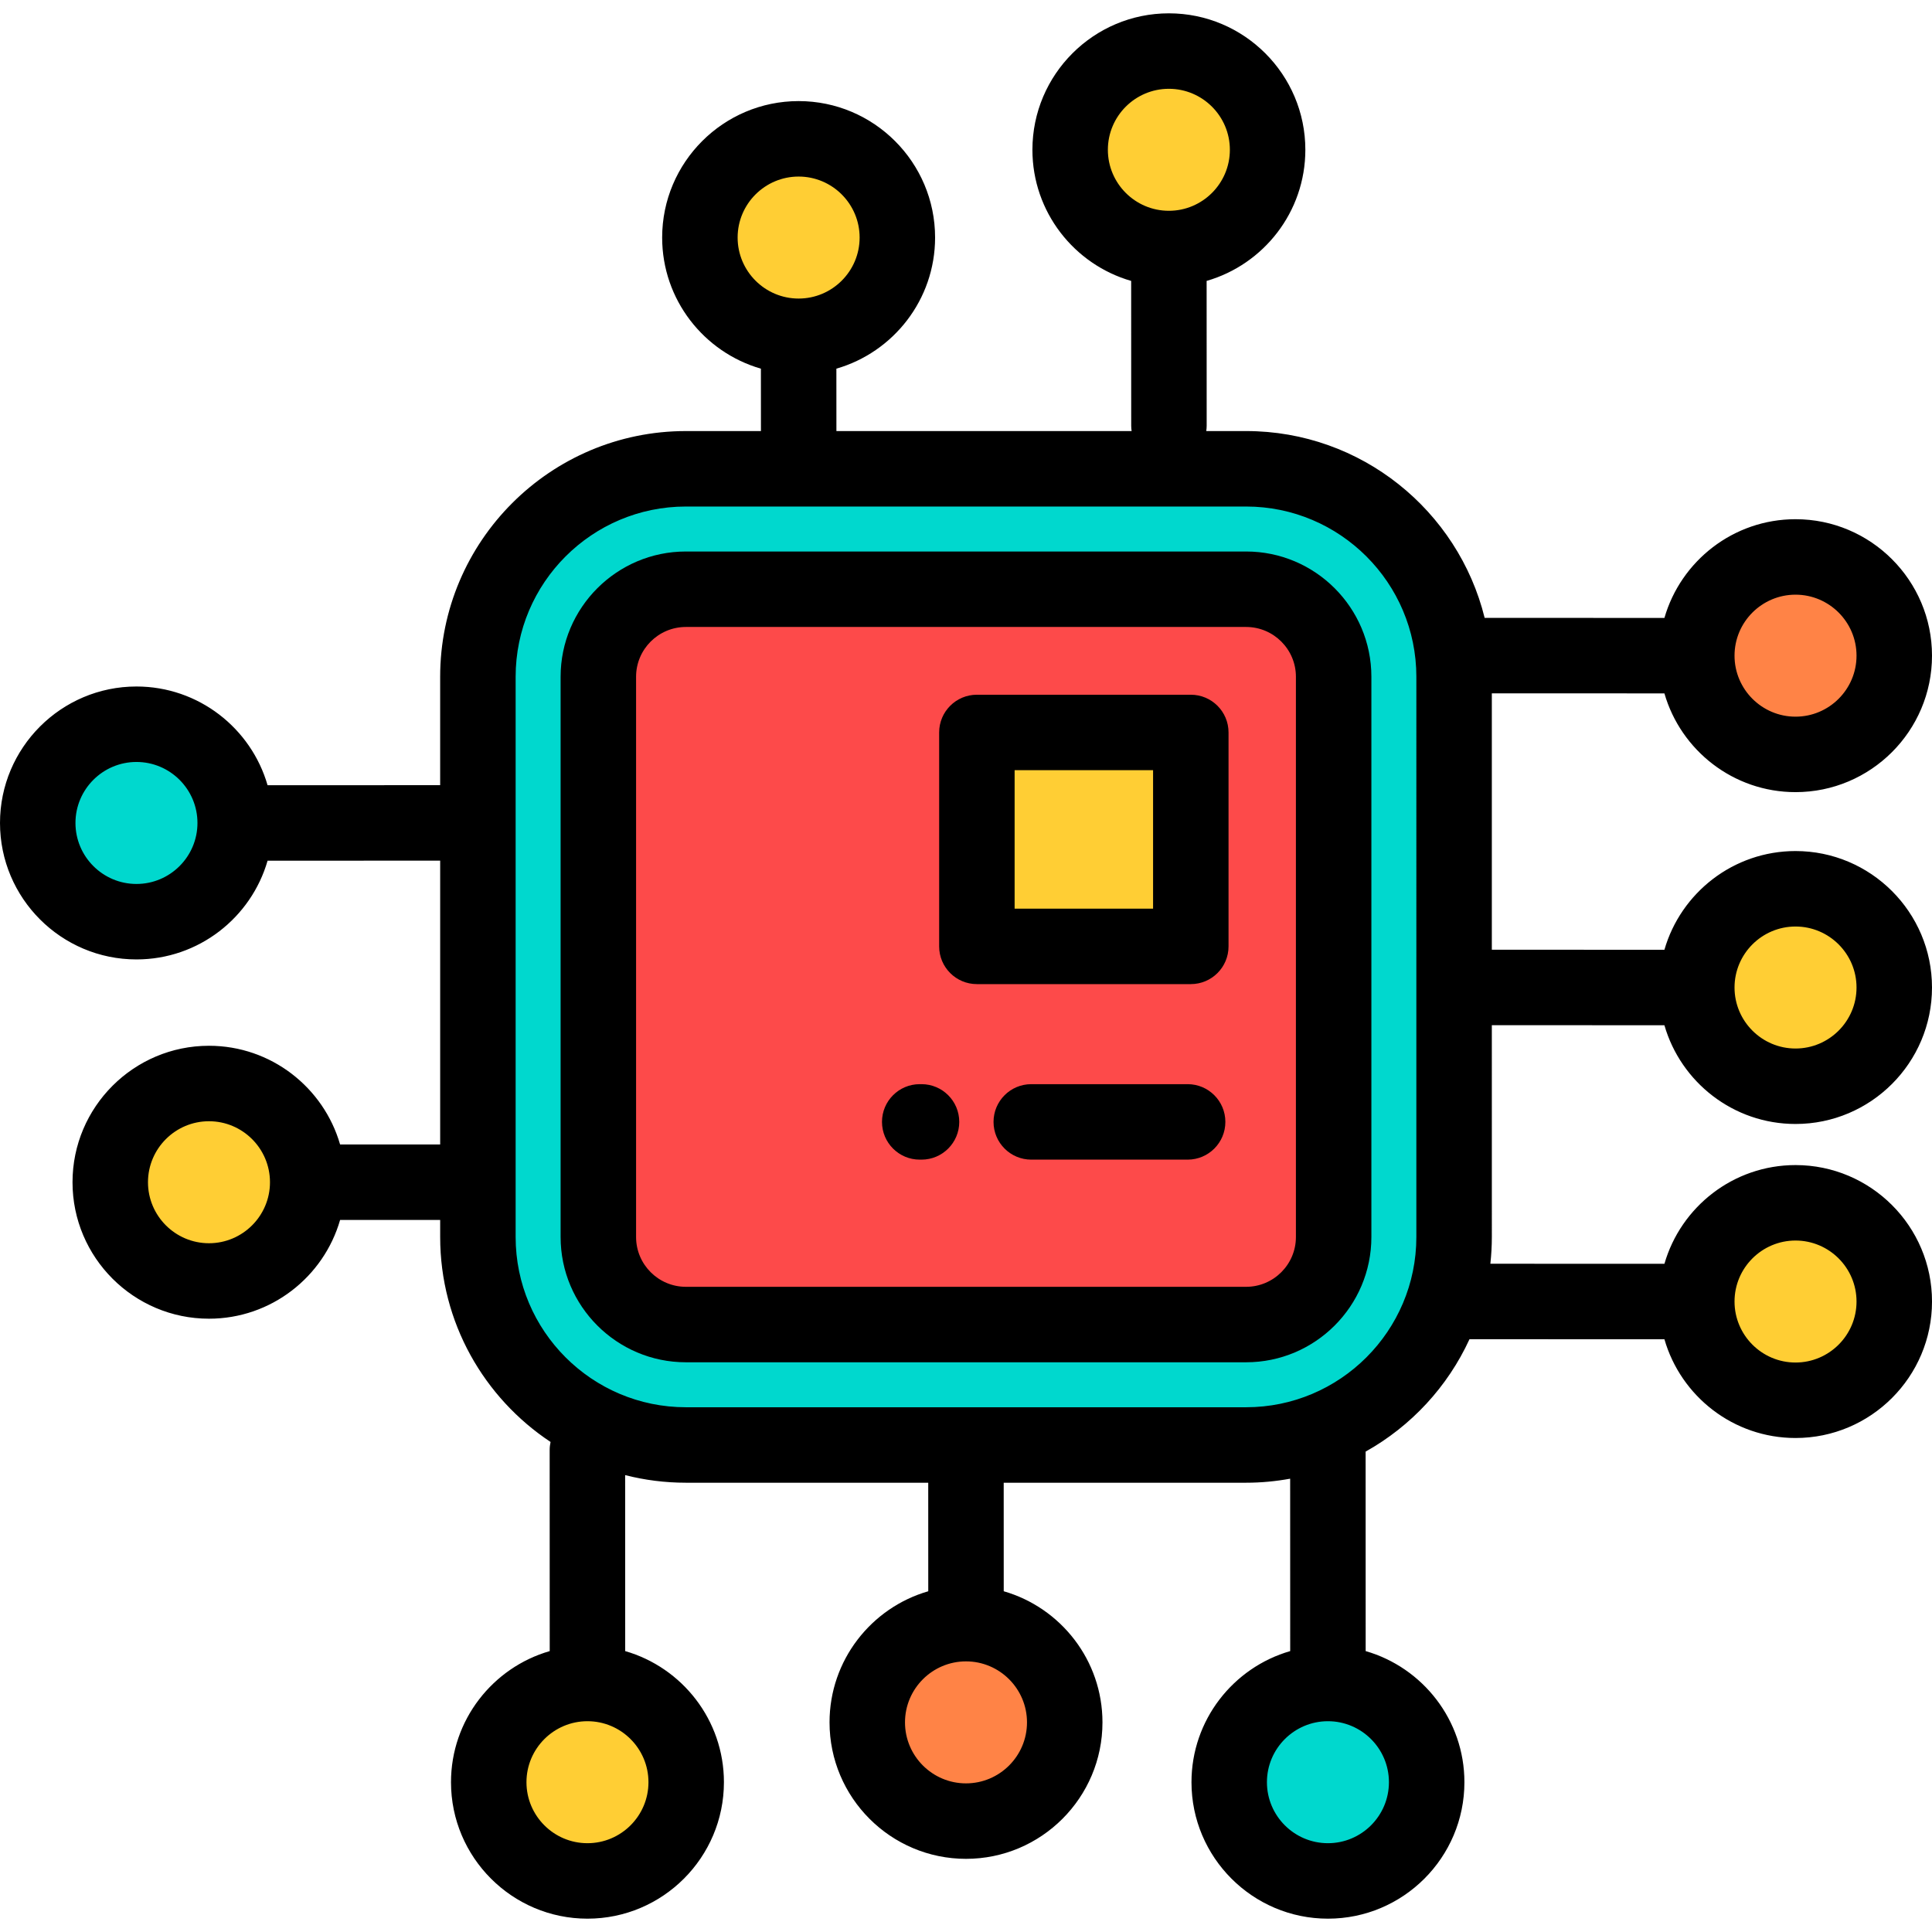 <?xml version="1.0" encoding="iso-8859-1"?>
<!-- Generator: Adobe Illustrator 19.0.0, SVG Export Plug-In . SVG Version: 6.00 Build 0)  -->
<svg version="1.1" id="Capa_1" xmlns="http://www.w3.org/2000/svg" xmlns:xlink="http://www.w3.org/1999/xlink" x="0px" y="0px"
	 viewBox="0 0 512.004 512.004" style="enable-background:new 0 0 512.004 512.004;" xml:space="preserve">
<g>
	<path style="fill:#00D8CE;" d="M181.767,124.237h148.468c30.315,0,55.117,24.802,55.117,55.116v148.469
		c0,30.314-24.802,55.117-55.117,55.117H181.767c-30.314,0-55.117-24.803-55.117-55.117V179.353
		C126.65,149.039,151.452,124.237,181.767,124.237L181.767,124.237z M181.767,156.155c-12.76,0-23.199,10.439-23.199,23.198v148.469
		c0,12.759,10.439,23.199,23.199,23.199h148.468c12.759,0,23.199-10.44,23.199-23.199V179.353c0-12.759-10.439-23.198-23.199-23.198
		H181.767z"/>
	<path style="fill:#FD4A4A;" d="M181.767,156.155h148.468c12.759,0,23.199,10.439,23.199,23.198v148.469
		c0,12.759-10.439,23.199-23.199,23.199H181.767c-12.76,0-23.199-10.44-23.199-23.199V179.353
		C158.568,166.594,169.007,156.155,181.767,156.155L181.767,156.155z M258.888,194.111v56.691h56.691v-56.691H258.888z"/>
	<g>
		<path style="fill:#FFCE34;" d="M211.646,89.12c14.411,0,26.165-11.753,26.165-26.165c0-14.411-11.754-26.164-26.165-26.164
			c-14.411,0-26.165,11.754-26.165,26.164C185.481,77.367,197.235,89.12,211.646,89.12z"/>
		<path style="fill:#FFCE34;" d="M309.764,65.862c14.411,0,26.165-11.753,26.165-26.165c0-14.411-11.754-26.165-26.165-26.165
			s-26.165,11.754-26.165,26.165C283.6,54.109,295.353,65.862,309.764,65.862z"/>
	</g>
	<circle style="fill:#00D8CE;" cx="36.16" cy="218.091" r="26.16"/>
	<g>
		<circle style="fill:#FFCE34;" cx="55.38" cy="313.311" r="26.16"/>
		<circle style="fill:#FFCE34;" cx="155.68" cy="472.311" r="26.16"/>
		<circle style="fill:#FFCE34;" cx="475.84" cy="344.921" r="26.16"/>
		<circle style="fill:#FFCE34;" cx="475.84" cy="261.701" r="26.16"/>
	</g>
	<g>
		<circle style="fill:#FF8346;" cx="475.84" cy="173.761" r="26.16"/>
		<circle style="fill:#FF8346;" cx="256" cy="456.451" r="26.16"/>
	</g>
	<circle style="fill:#00D8CE;" cx="351.92" cy="472.311" r="26.16"/>
	<rect x="258.89" y="194.111" style="fill:#FFCE34;" width="56.69" height="56.691"/>
</g>
<path d="M395.352,271.69l45.737,0.011c4.35,15.092,18.275,26.167,34.749,26.167c19.941,0,36.165-16.224,36.165-36.165
	s-16.224-36.165-36.165-36.165c-16.471,0-30.396,11.073-34.747,26.162l-45.738-0.011v-67.943l45.737,0.012
	c4.35,15.093,18.275,26.168,34.749,26.168c19.941,0,36.165-16.224,36.165-36.165s-16.224-36.165-36.165-36.165
	c-16.471,0-30.396,11.073-34.747,26.162l-47.642-0.012c-7.012-28.391-32.687-49.509-63.213-49.509h-10.565
	c0.065-0.463,0.111-0.933,0.111-1.414l-0.013-38.379c15.089-4.351,26.162-18.275,26.162-34.747
	c0-19.941-16.224-36.165-36.165-36.165s-36.165,16.224-36.165,36.165c0,16.473,11.075,30.399,26.168,34.748l0.013,38.384
	c0,0.479,0.045,0.946,0.111,1.407H221.66l-0.01-16.535c15.089-4.352,26.16-18.275,26.16-34.746
	c0-19.941-16.223-36.164-36.165-36.164S175.48,43.014,175.48,62.955c0,16.474,11.076,30.4,26.169,34.749l0.01,16.533h-19.894
	c-35.905,0-65.117,29.211-65.117,65.116v28.729l-45.738,0.011c-4.351-15.089-18.276-26.162-34.747-26.162
	C16.223,181.931,0,198.154,0,218.095s16.223,36.165,36.165,36.165c16.473,0,30.399-11.075,34.748-26.167l45.737-0.011v75.211
	l-26.521,0.01c-4.351-15.089-18.275-26.161-34.747-26.161c-19.941,0-36.165,16.223-36.165,36.165s16.224,36.165,36.165,36.165
	c16.474,0,30.399-11.076,34.749-26.169l26.519-0.01v4.529c0,22.662,11.643,42.647,29.254,54.314
	c-0.151,0.691-0.236,1.408-0.236,2.145l0.014,53.28c-15.089,4.351-26.162,18.275-26.162,34.746
	c0,19.941,16.223,36.165,36.164,36.165s36.165-16.224,36.165-36.165c0-16.473-11.075-30.398-26.167-34.747l-0.012-46.637
	c5.15,1.314,10.543,2.017,16.097,2.017h64.225l0.007,28.764c-15.09,4.351-26.163,18.276-26.163,34.747
	c0,19.941,16.223,36.165,36.165,36.165c19.941,0,36.165-16.224,36.165-36.165c0-16.473-11.075-30.399-26.167-34.749l-0.007-28.762
	h64.244c3.985,0,7.88-0.379,11.669-1.068l0.012,45.689c-15.089,4.351-26.162,18.275-26.162,34.746
	c0,19.941,16.223,36.165,36.165,36.165c19.941,0,36.165-16.224,36.165-36.165c0-16.473-11.075-30.398-26.167-34.747l-0.014-52.867
	c12.045-6.734,21.736-17.181,27.525-29.784l51.661,0.013c4.35,15.092,18.275,26.167,34.749,26.167
	c19.941,0,36.165-16.223,36.165-36.165c0-19.941-16.224-36.164-36.165-36.164c-16.471,0-30.396,11.073-34.747,26.162l-46.131-0.012
	c0.253-2.329,0.393-4.692,0.393-7.087V271.69H395.352z M475.837,245.539c8.914,0,16.165,7.251,16.165,16.165
	s-7.251,16.165-16.165,16.165s-16.165-7.251-16.165-16.165C459.672,252.791,466.923,245.539,475.837,245.539z M293.6,39.698
	c0-8.913,7.251-16.165,16.165-16.165s16.165,7.252,16.165,16.165s-7.251,16.165-16.165,16.165
	C300.851,55.862,293.6,48.611,293.6,39.698z M195.481,62.955c0-8.913,7.252-16.164,16.165-16.164s16.165,7.251,16.165,16.164
	s-7.252,16.165-16.165,16.165C202.732,79.12,195.481,71.868,195.481,62.955z M36.165,234.26c-8.913,0-16.165-7.251-16.165-16.165
	c0-8.913,7.252-16.165,16.165-16.165c8.914,0,16.165,7.251,16.165,16.165S45.078,234.26,36.165,234.26z M55.383,329.472
	c-8.914,0-16.165-7.251-16.165-16.165c0-8.913,7.251-16.165,16.165-16.165s16.165,7.251,16.165,16.165
	C71.548,322.22,64.296,329.472,55.383,329.472z M171.849,472.306c0,8.914-7.251,16.165-16.165,16.165
	c-8.913,0-16.164-7.251-16.164-16.165c0-8.913,7.251-16.164,16.164-16.164C164.598,456.142,171.849,463.393,171.849,472.306z
	 M272.166,456.45c0,8.914-7.251,16.165-16.165,16.165c-8.913,0-16.165-7.251-16.165-16.165s7.251-16.165,16.165-16.165
	C264.914,440.285,272.166,447.536,272.166,456.45z M368.083,472.306c0,8.914-7.251,16.165-16.165,16.165
	c-8.913,0-16.165-7.251-16.165-16.165c0-8.913,7.251-16.164,16.165-16.164S368.083,463.393,368.083,472.306z M375.352,327.822
	c0,24.878-20.239,45.117-45.117,45.117H181.767c-24.877,0-45.117-20.239-45.117-45.117V179.353
	c0-24.877,20.239-45.116,45.117-45.116h148.468c24.877,0,45.117,20.239,45.117,45.116V327.822z M475.837,328.758
	c8.914,0,16.165,7.251,16.165,16.164s-7.251,16.165-16.165,16.165s-16.165-7.251-16.165-16.165
	C459.672,336.01,466.923,328.758,475.837,328.758z M475.837,157.596c8.914,0,16.165,7.251,16.165,16.165
	s-7.251,16.165-16.165,16.165s-16.165-7.252-16.165-16.165S466.923,157.596,475.837,157.596z"/>
<path d="M330.235,146.155H181.767c-18.306,0-33.199,14.893-33.199,33.198v148.469c0,18.306,14.893,33.199,33.199,33.199h148.468
	c18.306,0,33.199-14.893,33.199-33.199V179.353C363.434,161.047,348.541,146.155,330.235,146.155z M343.434,327.822
	c0,7.278-5.921,13.199-13.199,13.199H181.767c-7.278,0-13.199-5.921-13.199-13.199V179.353c0-7.277,5.921-13.198,13.199-13.198
	h148.468c7.278,0,13.199,5.921,13.199,13.198V327.822z"/>
<path d="M315.578,184.111h-56.691c-5.523,0-10,4.477-10,10v56.691c0,5.523,4.477,10,10,10h56.691c5.523,0,10-4.477,10-10v-56.691
	C325.578,188.588,321.101,184.111,315.578,184.111z M305.578,240.802h-36.691v-36.691h36.691V240.802z"/>
<path d="M314.737,287.317h-41.438c-5.523,0-10,4.477-10,10s4.477,10,10,10h41.438c5.523,0,10-4.477,10-10
	S320.26,287.317,314.737,287.317z"/>
<path d="M244.214,287.317h-0.475c-5.523,0-10,4.477-10,10s4.477,10,10,10h0.475c5.523,0,10-4.477,10-10
	S249.737,287.317,244.214,287.317z"/>
<g>
</g>
<g>
</g>
<g>
</g>
<g>
</g>
<g>
</g>
<g>
</g>
<g>
</g>
<g>
</g>
<g>
</g>
<g>
</g>
<g>
</g>
<g>
</g>
<g>
</g>
<g>
</g>
<g>
</g>
</svg>
